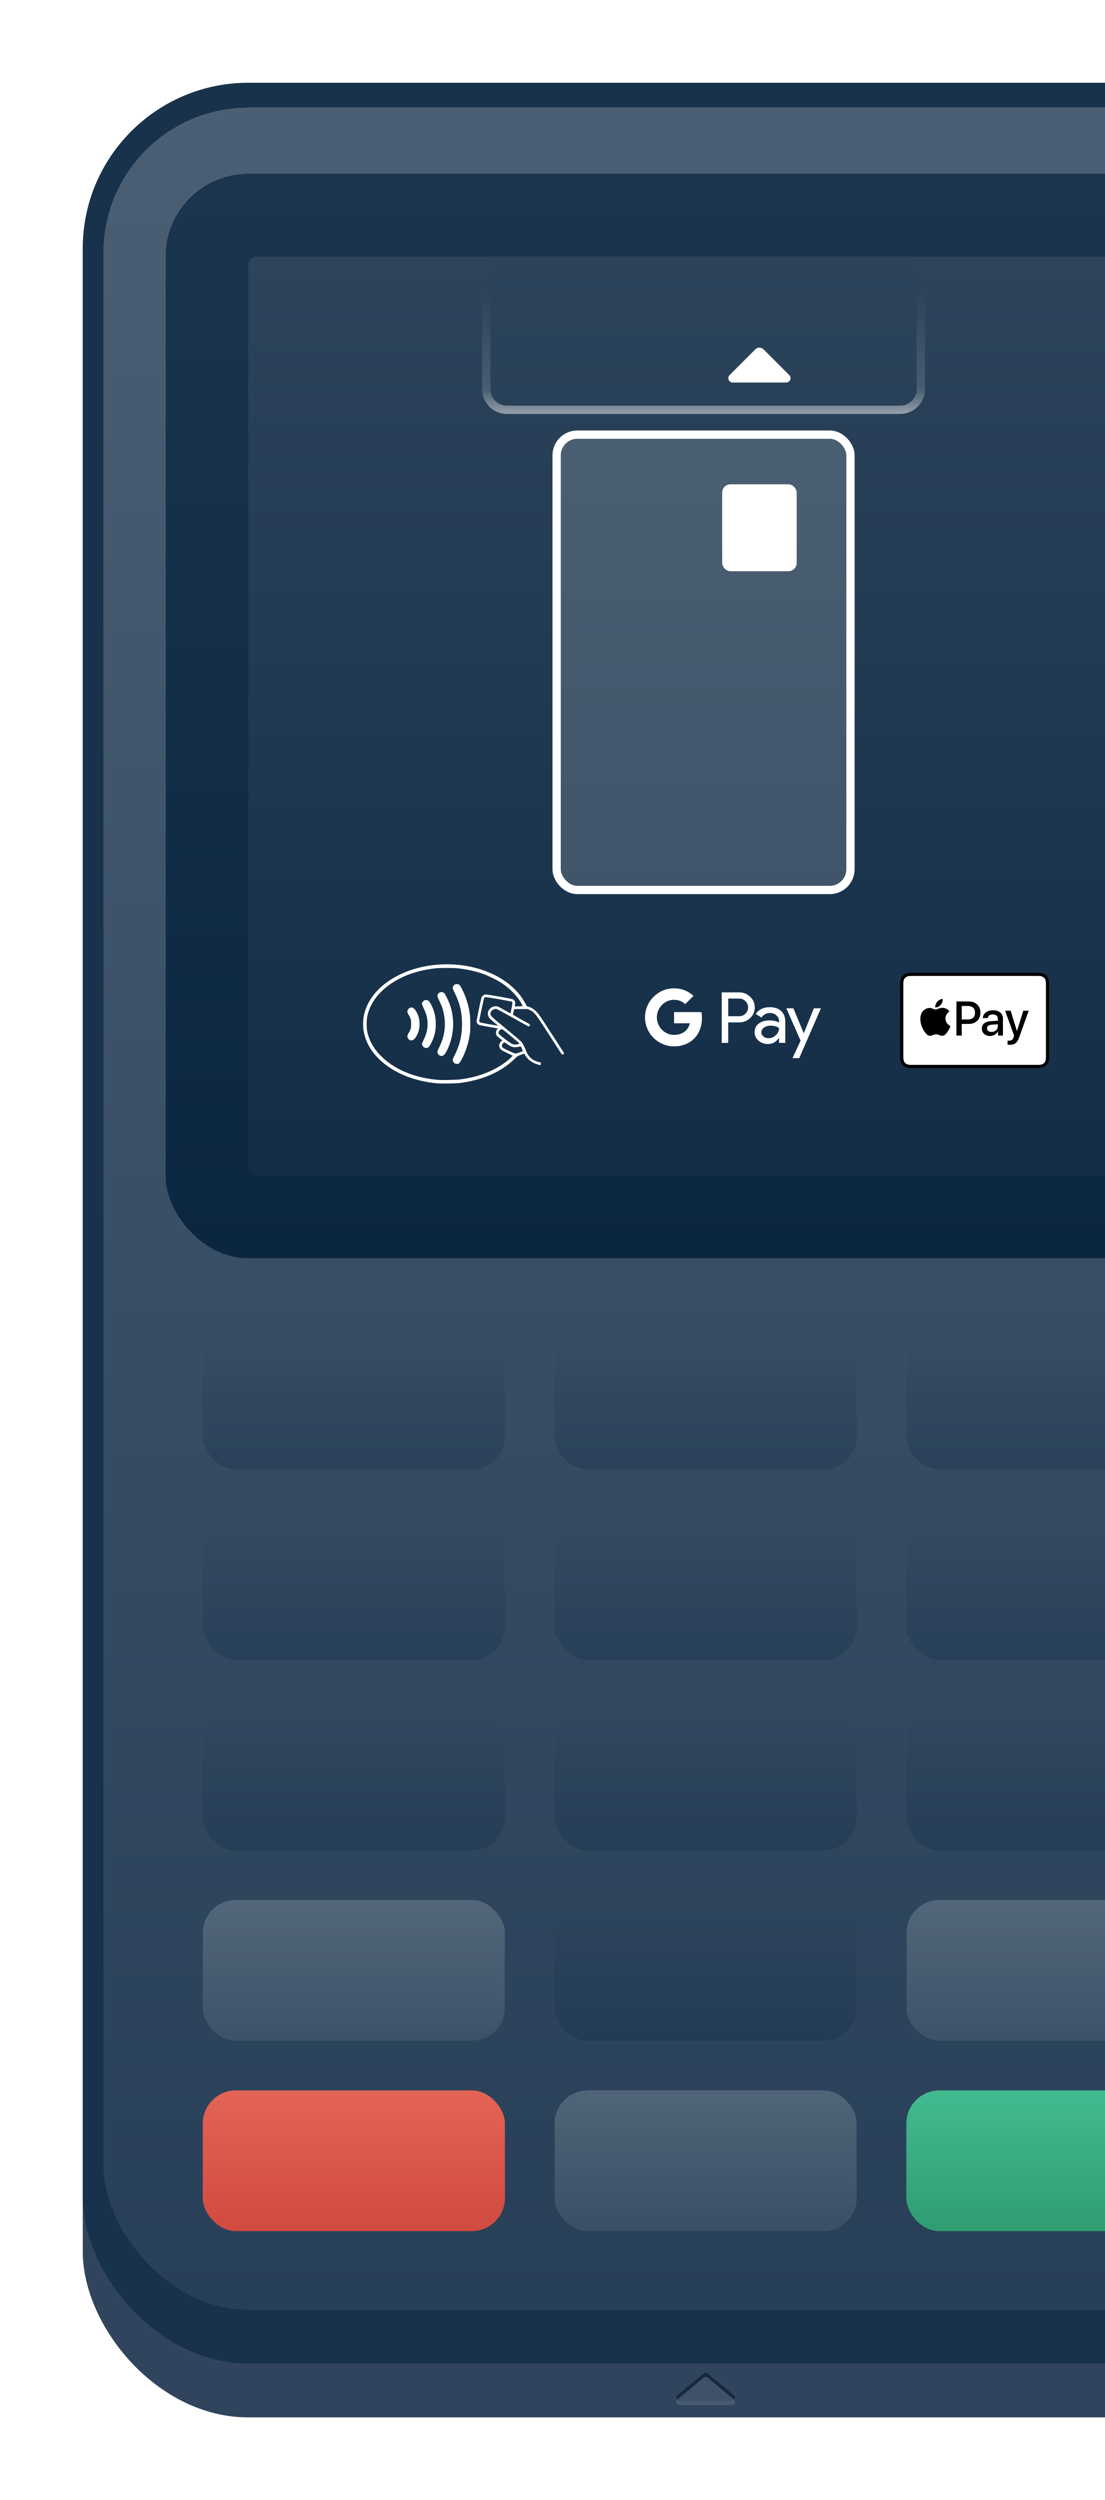 <svg width="267" height="604" viewBox="0 0 267 604" fill="none" xmlns="http://www.w3.org/2000/svg">
<g filter="url(#filter0_d_1_435)">
<g clip-path="url(#clip0_1_435)">
<rect x="20" width="301" height="564" rx="40" fill="#30455D"/>
<g filter="url(#filter1_dii_1_435)">
<rect x="20" width="301" height="552" rx="40" fill="#18324B"/>
<g filter="url(#filter2_di_1_435)">
<rect x="25" y="5" width="291" height="532" rx="35" fill="url(#paint0_linear_1_435)" shape-rendering="crispEdges"/>
<g filter="url(#filter3_d_1_435)">
<rect x="40" y="20" width="261" height="262" rx="20" fill="url(#paint1_linear_1_435)" shape-rendering="crispEdges"/>
<g clip-path="url(#clip1_1_435)">
<rect x="60" y="40" width="221" height="222" rx="2" fill="url(#paint2_linear_1_435)"/>
<rect x="134.5" y="83" width="71" height="110" rx="5" fill="url(#paint3_linear_1_435)"/>
<rect x="134.5" y="83" width="71" height="110" rx="5" stroke="white" stroke-width="2"/>
<rect x="174.5" y="95" width="18" height="21" rx="2" fill="white"/>
<path d="M116.5 39H223.5V72C223.5 75.314 220.814 78 217.5 78H122.5C119.186 78 116.5 75.314 116.5 72V39Z" fill="url(#paint4_linear_1_435)"/>
<path d="M118.5 39H221.5V72C221.5 74.209 219.709 76 217.5 76H122.5C120.291 76 118.5 74.209 118.5 72V39Z" fill="url(#paint5_linear_1_435)"/>
<g clip-path="url(#clip2_1_435)">
<path d="M184.5 62.407L190.7 68.607C190.849 68.753 190.952 68.941 190.994 69.145C191.036 69.35 191.016 69.563 190.936 69.756C190.857 69.95 190.721 70.115 190.548 70.231C190.374 70.347 190.169 70.408 189.96 70.407H177.04C176.831 70.408 176.626 70.347 176.453 70.231C176.279 70.115 176.143 69.95 176.064 69.756C175.984 69.563 175.964 69.35 176.006 69.145C176.048 68.941 176.151 68.753 176.3 68.607L182.5 62.407C182.63 62.274 182.786 62.168 182.958 62.096C183.129 62.024 183.314 61.987 183.5 61.987C183.686 61.987 183.871 62.024 184.042 62.096C184.214 62.168 184.37 62.274 184.5 62.407Z" fill="white"/>
</g>
<g clip-path="url(#clip3_1_435)">
<path fill-rule="evenodd" clip-rule="evenodd" d="M105.694 239.718C99.909 239.211 94.805 237.064 91.48 233.742C89.585 231.849 88.436 229.796 87.917 227.375C87.681 226.274 87.682 224.446 87.92 223.336C88.641 219.97 90.816 217.026 94.24 214.78C102.051 209.658 114.016 209.684 121.753 214.84C122.781 215.524 123.445 216.068 124.374 216.986C125.547 218.145 126.372 219.295 127.243 220.988C127.275 221.051 127.434 221.13 127.597 221.164C128.146 221.278 128.877 221.705 129.467 222.255C129.924 222.682 130.278 223.147 131.15 224.466C132.03 225.796 136.011 231.943 136.253 232.346C136.347 232.502 136.161 232.753 135.951 232.753C135.802 232.753 135.696 232.654 135.477 232.309C135.321 232.064 134.306 230.488 133.22 228.806C129.379 222.857 129.17 222.58 128.1 222.045L127.537 221.764H125.885C124.235 221.764 124.233 221.764 124.193 221.938C123.973 222.89 123.933 223.123 123.981 223.167C124.011 223.195 124.949 223.729 126.064 224.354L128.092 225.489L127.965 225.755C127.896 225.901 127.816 226.02 127.787 226.02C127.759 226.02 126.053 225.076 123.995 223.921C121.938 222.766 120.134 221.788 119.987 221.747C119.402 221.585 118.503 222.234 118.503 222.818C118.503 223.409 118.678 223.581 122.293 226.542C124.549 228.389 125.839 229.499 126.036 229.761C126.395 230.238 126.757 230.941 127.091 231.808C127.679 233.331 128.635 234.181 130.202 234.575L130.719 234.704L130.675 234.986C130.651 235.142 130.618 235.285 130.601 235.304C130.535 235.38 129.496 235.048 128.894 234.759C127.953 234.307 127.307 233.663 126.672 232.545C126.667 232.537 126.299 232.663 125.853 232.826C125.061 233.115 125.025 233.138 124.277 233.868C121.089 236.979 116.516 238.967 110.996 239.643C110.101 239.753 106.648 239.801 105.694 239.718ZM111.189 238.76C113.722 238.425 115.686 237.922 117.742 237.08C119.9 236.197 121.935 234.927 123.359 233.576L123.92 233.044L122.508 232.369C120.999 231.648 120.85 231.528 120.657 230.884C120.535 230.477 120.673 230.045 121.058 229.626L121.358 229.301L120.704 228.803C120.186 228.41 120.023 228.238 119.923 227.977C119.762 227.554 119.82 227.098 120.082 226.729L120.281 226.45L118.212 226.085C117.073 225.885 116.012 225.683 115.854 225.636C115.543 225.545 115.228 225.192 115.146 224.845C115.102 224.66 116.116 219.707 116.343 219.001C116.444 218.685 116.878 218.303 117.204 218.241C117.546 218.177 123.647 219.25 123.95 219.427C124.431 219.708 124.583 220.16 124.431 220.854L124.367 221.145L124.704 221.144C124.89 221.144 125.33 221.122 125.681 221.094L126.32 221.044L126.003 220.456C125.044 218.675 123.311 216.883 121.173 215.459C120.175 214.795 118.044 213.745 116.761 213.286C114.937 212.633 112.73 212.144 110.608 211.923C109.445 211.801 106.398 211.803 105.268 211.926C102.561 212.219 100.103 212.832 97.953 213.748C92.978 215.87 89.632 219.384 88.776 223.389C88.552 224.436 88.534 226.268 88.739 227.22C89.192 229.325 90.181 231.146 91.79 232.842C95.069 236.296 100.076 238.417 106.081 238.897C106.885 238.962 110.371 238.868 111.189 238.76ZM109.403 234.181C109.469 234.532 109.783 234.901 110.093 234.99C110.227 235.03 110.384 235.047 110.441 235.03C110.498 235.013 110.591 234.998 110.648 234.998C110.934 234.998 111.274 234.536 111.818 233.413C112.716 231.554 113.278 229.656 113.558 227.53C113.709 226.377 113.671 223.991 113.482 222.732C113.175 220.697 112.553 218.742 111.646 216.96C111.416 216.511 111.143 216.061 111.038 215.963C110.764 215.705 110.191 215.665 109.85 215.88C109.601 216.036 109.371 216.435 109.371 216.709C109.371 216.784 109.593 217.299 109.865 217.853C111.134 220.437 111.644 222.592 111.644 225.363C111.644 228.229 111.068 230.591 109.741 233.157C109.413 233.792 109.36 233.951 109.403 234.181ZM106.4 233.059C105.925 232.92 105.583 232.338 105.72 231.901C105.753 231.795 105.977 231.308 106.217 230.819C107.233 228.747 107.656 226.525 107.448 224.344C107.278 222.552 106.957 221.422 106.148 219.768C105.605 218.659 105.58 218.487 105.895 218.04C106.196 217.615 106.945 217.546 107.338 217.907C107.611 218.157 108.459 219.929 108.786 220.932C109.87 224.252 109.705 227.815 108.316 231.077C107.605 232.747 107.105 233.264 106.4 233.059ZM101.977 230.344C102.046 230.657 102.299 230.967 102.592 231.099C102.723 231.159 102.944 231.191 103.083 231.173C103.538 231.11 103.762 230.867 104.216 229.947C105.009 228.339 105.293 227.143 105.296 225.401C105.298 223.707 104.994 222.384 104.252 220.859C103.77 219.868 103.49 219.597 102.95 219.597C102.628 219.597 102.53 219.635 102.301 219.851C101.836 220.29 101.849 220.511 102.398 221.622C103.648 224.152 103.635 226.647 102.356 229.237C102.007 229.943 101.935 230.153 101.977 230.344ZM99.039 229.274C98.806 229.178 98.541 228.862 98.462 228.587C98.374 228.279 98.446 228.035 98.795 227.462C99.244 226.723 99.348 226.327 99.348 225.363C99.348 224.398 99.244 224.002 98.795 223.264C98.643 223.013 98.49 222.713 98.455 222.597C98.311 222.111 98.716 221.514 99.261 221.412C99.722 221.326 100.039 221.532 100.464 222.194C101.692 224.112 101.692 226.674 100.463 228.576C100.029 229.247 99.546 229.484 99.039 229.274ZM126.302 231.945C126.279 231.968 125.924 232.107 125.513 232.254C125.101 232.401 124.653 232.519 124.517 232.516C124.208 232.508 121.612 231.273 121.424 231.044C121.208 230.781 121.249 230.337 121.514 230.053C121.637 229.921 121.798 229.813 121.872 229.813C121.945 229.813 122.236 229.983 122.518 230.19C123.552 230.952 124.1 231.113 125.045 230.932L125.132 230.915C125.551 230.835 125.738 230.799 125.857 230.872C125.954 230.932 126.007 231.063 126.102 231.3L126.126 231.361C126.246 231.659 126.325 231.922 126.302 231.945ZM125.104 230.267C125.489 230.189 125.531 230.163 125.465 230.04C125.391 229.902 121.8 226.921 121.489 226.739C121.232 226.589 121.023 226.624 120.81 226.852C120.186 227.521 120.259 227.661 121.875 228.9C123.823 230.394 124.031 230.482 125.104 230.267ZM119.378 224.975C119.875 225.385 120.283 225.736 120.283 225.754C120.283 225.807 120.216 225.797 118.068 225.412C116.957 225.213 115.99 225.003 115.921 224.946C115.851 224.888 115.794 224.749 115.794 224.637C115.795 224.414 116.928 219.161 117.002 219.042C117.14 218.818 117.465 218.849 120.444 219.373C122.122 219.668 123.556 219.929 123.63 219.952C123.875 220.028 123.87 220.357 123.605 221.611L123.347 222.836L123.034 222.656C121.547 221.801 120.474 221.221 120.236 221.142C119.9 221.031 119.306 221.086 118.972 221.258C118.301 221.605 117.884 222.21 117.884 222.835C117.884 223.584 118.147 223.962 119.378 224.975Z" fill="white"/>
</g>
<g clip-path="url(#clip4_1_435)">
<path fill-rule="evenodd" clip-rule="evenodd" d="M165.567 220.587C164.836 219.891 163.909 219.535 162.874 219.535C161.043 219.535 159.489 220.768 158.933 222.429V222.429C158.791 222.853 158.713 223.305 158.713 223.771C158.713 224.238 158.791 224.69 158.933 225.113L158.933 225.113C159.489 226.775 161.043 228.008 162.874 228.008C163.823 228.008 164.634 227.76 165.264 227.337L165.264 227.337C166.011 226.835 166.503 226.086 166.666 225.206H162.874V222.505H169.494C169.573 222.961 169.615 223.437 169.615 223.931C169.615 226.065 168.851 227.87 167.527 229.091H167.526C166.363 230.162 164.768 230.783 162.874 230.783C160.132 230.783 157.758 229.211 156.602 226.92C156.125 225.974 155.855 224.904 155.855 223.771C155.855 222.639 156.125 221.57 156.602 220.623L156.602 220.623C157.758 218.332 160.132 216.76 162.874 216.76C164.767 216.76 166.354 217.455 167.57 218.587L165.567 220.588V220.587ZM175.957 229.939V224.997V224.996H178.551C179.619 224.996 180.518 224.65 181.246 223.957C181.997 223.264 182.372 222.4 182.372 221.366C182.372 220.355 181.997 219.497 181.246 218.793C180.507 218.089 179.608 217.736 178.551 217.736H174.388V229.939H175.957ZM175.957 223.497V219.236V219.235H178.585C179.211 219.235 179.728 219.451 180.138 219.883C180.558 220.303 180.769 220.798 180.769 221.366C180.769 221.945 180.558 222.446 180.138 222.866C179.728 223.286 179.211 223.497 178.585 223.497H175.957ZM188.737 222.244C188.065 221.625 187.15 221.315 185.989 221.315C184.499 221.315 183.373 221.861 182.61 222.951L183.993 223.821C184.505 223.082 185.198 222.713 186.074 222.713C186.654 222.713 187.159 222.903 187.592 223.284C188.024 223.664 188.241 224.127 188.241 224.672V225.031C187.638 224.69 186.87 224.519 185.938 224.519C184.846 224.519 183.973 224.776 183.319 225.287C182.665 225.798 182.338 226.485 182.338 227.349C182.338 228.167 182.648 228.848 183.268 229.394C183.888 229.939 184.659 230.212 185.58 230.212C186.66 230.212 187.525 229.734 188.173 228.78H188.242V229.939H189.743V224.792C189.743 223.713 189.408 222.864 188.737 222.244ZM184.479 228.405C184.132 228.132 183.959 227.792 183.959 227.382C183.959 226.928 184.172 226.549 184.598 226.242C185.024 225.935 185.556 225.781 186.193 225.781C187.069 225.781 187.751 225.974 188.241 226.361C188.241 227.019 187.982 227.593 187.465 228.082C186.947 228.57 186.359 228.814 185.699 228.814C185.233 228.814 184.826 228.678 184.479 228.405ZM193.12 233.62L198.359 221.588H196.652L194.23 227.587H194.195L191.704 221.588H189.998L193.445 229.41L191.5 233.62H193.12Z" fill="white"/>
</g>
<g clip-path="url(#clip5_1_435)">
<path d="M250.276 213H220.724C220.601 213 220.478 213 220.355 213.001C220.251 213.001 220.147 213.003 220.044 213.005C219.818 213.012 219.59 213.025 219.367 213.065C219.14 213.106 218.929 213.172 218.723 213.277C218.521 213.38 218.336 213.514 218.175 213.675C218.014 213.835 217.88 214.02 217.777 214.222C217.672 214.428 217.606 214.638 217.565 214.865C217.525 215.088 217.511 215.316 217.505 215.541C217.502 215.645 217.501 215.748 217.501 215.852C217.5 215.975 217.5 216.098 217.5 216.221V232.803C217.5 232.926 217.5 233.049 217.501 233.172C217.501 233.275 217.502 233.379 217.505 233.482C217.511 233.708 217.525 233.935 217.565 234.158C217.606 234.385 217.672 234.596 217.777 234.801C217.88 235.004 218.014 235.189 218.175 235.349C218.336 235.51 218.521 235.644 218.723 235.746C218.929 235.851 219.14 235.918 219.367 235.959C219.59 235.998 219.818 236.012 220.044 236.018C220.147 236.02 220.251 236.022 220.355 236.022C220.478 236.023 220.601 236.023 220.724 236.023H250.276C250.399 236.023 250.522 236.023 250.645 236.022C250.749 236.022 250.852 236.02 250.956 236.018C251.182 236.012 251.41 235.998 251.633 235.959C251.86 235.918 252.071 235.851 252.277 235.746C252.479 235.644 252.664 235.51 252.825 235.349C252.985 235.189 253.12 235.004 253.223 234.801C253.328 234.596 253.395 234.385 253.435 234.158C253.475 233.935 253.488 233.708 253.494 233.482C253.497 233.379 253.499 233.275 253.499 233.172C253.5 233.049 253.5 232.926 253.5 232.803V216.221C253.5 216.098 253.5 215.975 253.499 215.852C253.499 215.748 253.497 215.645 253.494 215.541C253.488 215.316 253.475 215.088 253.435 214.865C253.395 214.638 253.328 214.428 253.223 214.222C253.12 214.02 252.985 213.835 252.825 213.675C252.664 213.514 252.479 213.38 252.277 213.277C252.071 213.172 251.86 213.106 251.633 213.065C251.41 213.025 251.182 213.012 250.956 213.005C250.852 213.003 250.749 213.001 250.645 213.001C250.522 213 250.399 213 250.276 213Z" fill="black"/>
<path d="M250.276 213.767L250.64 213.768C250.738 213.769 250.837 213.77 250.936 213.773C251.108 213.777 251.309 213.787 251.497 213.82C251.66 213.85 251.797 213.894 251.929 213.961C252.058 214.027 252.177 214.113 252.281 214.217C252.385 214.321 252.472 214.44 252.539 214.571C252.605 214.701 252.65 214.837 252.679 215.002C252.712 215.187 252.722 215.389 252.726 215.562C252.729 215.66 252.73 215.758 252.731 215.858C252.732 215.979 252.732 216.1 252.732 216.221V232.803C252.732 232.924 252.732 233.045 252.731 233.168C252.73 233.266 252.729 233.364 252.726 233.462C252.722 233.634 252.712 233.836 252.678 234.024C252.65 234.186 252.605 234.322 252.538 234.453C252.472 234.584 252.385 234.703 252.282 234.806C252.177 234.91 252.059 234.997 251.928 235.063C251.797 235.13 251.66 235.174 251.499 235.203C251.307 235.237 251.097 235.247 250.939 235.251C250.84 235.253 250.74 235.254 250.639 235.255C250.518 235.256 250.397 235.256 250.276 235.256H220.719C220.6 235.256 220.48 235.256 220.358 235.255C220.259 235.254 220.16 235.253 220.064 235.251C219.903 235.247 219.693 235.237 219.502 235.203C219.339 235.174 219.203 235.129 219.071 235.062C218.941 234.996 218.822 234.91 218.718 234.806C218.614 234.702 218.528 234.584 218.461 234.453C218.395 234.322 218.35 234.186 218.321 234.022C218.287 233.834 218.278 233.633 218.273 233.462C218.27 233.363 218.269 233.265 218.269 233.167L218.268 232.879L218.268 232.803V216.221L218.268 216.145L218.269 215.857C218.269 215.759 218.27 215.66 218.273 215.562C218.278 215.39 218.287 215.189 218.321 215C218.35 214.838 218.395 214.701 218.462 214.57C218.528 214.44 218.614 214.321 218.718 214.217C218.822 214.113 218.941 214.027 219.072 213.961C219.202 213.894 219.339 213.85 219.502 213.82C219.69 213.787 219.892 213.777 220.065 213.773C220.163 213.77 220.261 213.769 220.359 213.768L220.724 213.767H250.276Z" fill="white"/>
<path d="M227.328 220.744C227.636 220.359 227.845 219.841 227.79 219.313C227.339 219.335 226.788 219.61 226.469 219.996C226.183 220.326 225.93 220.865 225.996 221.371C226.502 221.415 227.008 221.118 227.328 220.744ZM227.784 221.47C227.049 221.426 226.423 221.887 226.072 221.887C225.72 221.887 225.183 221.492 224.601 221.503C223.843 221.514 223.141 221.941 222.757 222.622C221.966 223.983 222.548 226.001 223.317 227.11C223.69 227.658 224.14 228.262 224.732 228.24C225.292 228.218 225.512 227.878 226.193 227.878C226.873 227.878 227.071 228.24 227.663 228.229C228.278 228.218 228.663 227.68 229.036 227.132C229.464 226.506 229.639 225.903 229.65 225.87C229.639 225.859 228.465 225.409 228.454 224.059C228.443 222.929 229.376 222.392 229.42 222.358C228.893 221.58 228.07 221.492 227.784 221.47ZM234.189 219.941C235.788 219.941 236.901 221.041 236.901 222.644C236.901 224.253 235.765 225.36 234.149 225.36H232.379V228.172H231.1V219.941H234.189ZM232.379 224.287H233.846C234.96 224.287 235.594 223.688 235.594 222.65C235.594 221.612 234.96 221.019 233.852 221.019H232.379V224.287ZM237.235 226.466C237.235 225.417 238.041 224.772 239.468 224.692L241.113 224.595V224.133C241.113 223.466 240.661 223.066 239.908 223.066C239.194 223.066 238.749 223.409 238.64 223.945H237.475C237.544 222.861 238.469 222.062 239.954 222.062C241.41 222.062 242.34 222.833 242.34 224.036V228.172H241.158V227.185H241.13C240.782 227.852 240.022 228.274 239.234 228.274C238.058 228.274 237.235 227.544 237.235 226.466ZM241.113 225.924V225.451L239.634 225.542C238.897 225.593 238.48 225.919 238.48 226.432C238.48 226.957 238.914 227.299 239.577 227.299C240.439 227.299 241.113 226.706 241.113 225.924ZM243.456 230.379V229.381C243.547 229.404 243.753 229.404 243.856 229.404C244.427 229.404 244.735 229.164 244.924 228.548C244.924 228.537 245.032 228.183 245.032 228.177L242.862 222.171H244.198L245.717 227.054H245.74L247.259 222.171H248.561L246.311 228.485C245.797 229.94 245.203 230.408 243.959 230.408C243.856 230.408 243.547 230.396 243.456 230.379Z" fill="black"/>
</g>
</g>
</g>
<g filter="url(#filter4_ddi_1_435)">
<rect x="49" y="295" width="73" height="34" rx="8" fill="url(#paint6_linear_1_435)" shape-rendering="crispEdges"/>
</g>
<g filter="url(#filter5_ddi_1_435)">
<rect x="134" y="295" width="73" height="34" rx="8" fill="url(#paint7_linear_1_435)" shape-rendering="crispEdges"/>
</g>
<g filter="url(#filter6_ddi_1_435)">
<rect x="219" y="295" width="73" height="34" rx="8" fill="url(#paint8_linear_1_435)" shape-rendering="crispEdges"/>
</g>
<g filter="url(#filter7_ddi_1_435)">
<rect x="49" y="341" width="73" height="34" rx="8" fill="url(#paint9_linear_1_435)" shape-rendering="crispEdges"/>
</g>
<g filter="url(#filter8_ddi_1_435)">
<rect x="134" y="341" width="73" height="34" rx="8" fill="url(#paint10_linear_1_435)" shape-rendering="crispEdges"/>
</g>
<g filter="url(#filter9_ddi_1_435)">
<rect x="219" y="341" width="73" height="34" rx="8" fill="url(#paint11_linear_1_435)" shape-rendering="crispEdges"/>
</g>
<g filter="url(#filter10_ddi_1_435)">
<rect x="49" y="387" width="73" height="34" rx="8" fill="url(#paint12_linear_1_435)" shape-rendering="crispEdges"/>
</g>
<g filter="url(#filter11_ddi_1_435)">
<rect x="134" y="387" width="73" height="34" rx="8" fill="url(#paint13_linear_1_435)" shape-rendering="crispEdges"/>
</g>
<g filter="url(#filter12_ddi_1_435)">
<rect x="219" y="387" width="73" height="34" rx="8" fill="url(#paint14_linear_1_435)" shape-rendering="crispEdges"/>
</g>
<g filter="url(#filter13_ddi_1_435)">
<rect x="49" y="433" width="73" height="34" rx="8" fill="url(#paint15_linear_1_435)" shape-rendering="crispEdges"/>
</g>
<g filter="url(#filter14_ddi_1_435)">
<rect x="134" y="433" width="73" height="34" rx="8" fill="url(#paint16_linear_1_435)" shape-rendering="crispEdges"/>
</g>
<g filter="url(#filter15_ddi_1_435)">
<rect x="219" y="433" width="73" height="34" rx="8" fill="url(#paint17_linear_1_435)" shape-rendering="crispEdges"/>
</g>
<g filter="url(#filter16_ddi_1_435)">
<rect x="49" y="479" width="73" height="34" rx="8" fill="url(#paint18_linear_1_435)"/>
</g>
<g filter="url(#filter17_ddi_1_435)">
<rect x="134" y="479" width="73" height="34" rx="8" fill="url(#paint19_linear_1_435)" shape-rendering="crispEdges"/>
</g>
<g filter="url(#filter18_ddi_1_435)">
<rect x="219" y="479" width="73" height="34" rx="8" fill="url(#paint20_linear_1_435)"/>
</g>
</g>
</g>
<g clip-path="url(#clip6_1_435)">
<path d="M177.39 560.7C177.316 560.793 177.221 560.868 177.114 560.92C177.007 560.972 176.889 560.999 176.77 561H164.23C164.08 560.999 163.933 560.956 163.806 560.875C163.679 560.795 163.577 560.68 163.512 560.544C163.448 560.409 163.423 560.257 163.44 560.108C163.457 559.959 163.516 559.817 163.61 559.7C163.735 559.861 163.918 559.969 164.12 560H176.77C176.969 560.003 177.161 559.931 177.31 559.8L177.39 559.7C177.504 559.842 177.566 560.018 177.566 560.2C177.566 560.382 177.504 560.558 177.39 560.7Z" fill="white" fill-opacity="0.12"/>
<path d="M171 553.42L177.28 558.58C177.408 558.685 177.501 558.826 177.545 558.986C177.59 559.145 177.583 559.315 177.527 559.47C177.471 559.626 177.369 559.761 177.233 559.856C177.097 559.95 176.936 560.001 176.77 560H164.23C164.065 559.999 163.905 559.947 163.771 559.851C163.637 559.756 163.536 559.621 163.481 559.466C163.426 559.31 163.421 559.142 163.465 558.983C163.51 558.825 163.602 558.684 163.73 558.58L169.98 553.42C170.123 553.301 170.304 553.236 170.49 553.236C170.676 553.236 170.857 553.301 171 553.42Z" fill="white" fill-opacity="0.07"/>
<path d="M171 553.42L177.28 558.58C177.442 558.715 177.545 558.908 177.565 559.117C177.586 559.327 177.523 559.536 177.39 559.7L171.01 554.42C170.883 554.315 170.726 554.252 170.561 554.239C170.396 554.226 170.232 554.265 170.09 554.35C165.8 557.89 163.63 559.67 163.61 559.7C163.478 559.535 163.417 559.325 163.439 559.115C163.462 558.906 163.566 558.713 163.73 558.58L169.98 553.42C170.123 553.301 170.304 553.236 170.49 553.236C170.676 553.236 170.857 553.301 171 553.42Z" fill="#06182C" fill-opacity="0.7"/>
</g>
</g>
</g>
<defs>
<filter id="filter0_d_1_435" x="0" y="0" width="341" height="604" filterUnits="userSpaceOnUse" color-interpolation-filters="sRGB">
<feFlood flood-opacity="0" result="BackgroundImageFix"/>
<feColorMatrix in="SourceAlpha" type="matrix" values="0 0 0 0 0 0 0 0 0 0 0 0 0 0 0 0 0 0 127 0" result="hardAlpha"/>
<feMorphology radius="10" operator="erode" in="SourceAlpha" result="effect1_dropShadow_1_435"/>
<feOffset dy="20"/>
<feGaussianBlur stdDeviation="15"/>
<feComposite in2="hardAlpha" operator="out"/>
<feColorMatrix type="matrix" values="0 0 0 0 0.149 0 0 0 0 0.224 0 0 0 0 0.302 0 0 0 1 0"/>
<feBlend mode="normal" in2="BackgroundImageFix" result="effect1_dropShadow_1_435"/>
<feBlend mode="normal" in="SourceGraphic" in2="effect1_dropShadow_1_435" result="shape"/>
</filter>
<filter id="filter1_dii_1_435" x="13" y="-5" width="315" height="566" filterUnits="userSpaceOnUse" color-interpolation-filters="sRGB">
<feFlood flood-opacity="0" result="BackgroundImageFix"/>
<feColorMatrix in="SourceAlpha" type="matrix" values="0 0 0 0 0 0 0 0 0 0 0 0 0 0 0 0 0 0 127 0" result="hardAlpha"/>
<feMorphology radius="1" operator="dilate" in="SourceAlpha" result="effect1_dropShadow_1_435"/>
<feOffset dy="2"/>
<feGaussianBlur stdDeviation="3"/>
<feComposite in2="hardAlpha" operator="out"/>
<feColorMatrix type="matrix" values="0 0 0 0 0.039 0 0 0 0 0.145 0 0 0 0 0.251 0 0 0 1 0"/>
<feBlend mode="normal" in2="BackgroundImageFix" result="effect1_dropShadow_1_435"/>
<feBlend mode="normal" in="SourceGraphic" in2="effect1_dropShadow_1_435" result="shape"/>
<feColorMatrix in="SourceAlpha" type="matrix" values="0 0 0 0 0 0 0 0 0 0 0 0 0 0 0 0 0 0 127 0" result="hardAlpha"/>
<feMorphology radius="1" operator="erode" in="SourceAlpha" result="effect2_innerShadow_1_435"/>
<feOffset dy="2"/>
<feGaussianBlur stdDeviation="1.5"/>
<feComposite in2="hardAlpha" operator="arithmetic" k2="-1" k3="1"/>
<feColorMatrix type="matrix" values="0 0 0 0 0.678 0 0 0 0 0.737 0 0 0 0 0.796 0 0 0 1 0"/>
<feBlend mode="normal" in2="shape" result="effect2_innerShadow_1_435"/>
<feColorMatrix in="SourceAlpha" type="matrix" values="0 0 0 0 0 0 0 0 0 0 0 0 0 0 0 0 0 0 127 0" result="hardAlpha"/>
<feMorphology radius="1" operator="erode" in="SourceAlpha" result="effect3_innerShadow_1_435"/>
<feOffset dy="-5"/>
<feGaussianBlur stdDeviation="1"/>
<feComposite in2="hardAlpha" operator="arithmetic" k2="-1" k3="1"/>
<feColorMatrix type="matrix" values="0 0 0 0 0.039 0 0 0 0 0.145 0 0 0 0 0.251 0 0 0 1 0"/>
<feBlend mode="normal" in2="effect2_innerShadow_1_435" result="effect3_innerShadow_1_435"/>
</filter>
<filter id="filter2_di_1_435" x="24" y="5" width="293" height="534" filterUnits="userSpaceOnUse" color-interpolation-filters="sRGB">
<feFlood flood-opacity="0" result="BackgroundImageFix"/>
<feColorMatrix in="SourceAlpha" type="matrix" values="0 0 0 0 0 0 0 0 0 0 0 0 0 0 0 0 0 0 127 0" result="hardAlpha"/>
<feOffset dy="1"/>
<feGaussianBlur stdDeviation="0.5"/>
<feComposite in2="hardAlpha" operator="out"/>
<feColorMatrix type="matrix" values="0 0 0 0 0.024 0 0 0 0 0.094 0 0 0 0 0.173 0 0 0 0.2 0"/>
<feBlend mode="normal" in2="BackgroundImageFix" result="effect1_dropShadow_1_435"/>
<feBlend mode="normal" in="SourceGraphic" in2="effect1_dropShadow_1_435" result="shape"/>
<feColorMatrix in="SourceAlpha" type="matrix" values="0 0 0 0 0 0 0 0 0 0 0 0 0 0 0 0 0 0 127 0" result="hardAlpha"/>
<feOffset dy="1"/>
<feGaussianBlur stdDeviation="0.5"/>
<feComposite in2="hardAlpha" operator="arithmetic" k2="-1" k3="1"/>
<feColorMatrix type="matrix" values="0 0 0 0 1 0 0 0 0 1 0 0 0 0 1 0 0 0 0.3 0"/>
<feBlend mode="normal" in2="shape" result="effect2_innerShadow_1_435"/>
</filter>
<filter id="filter3_d_1_435" x="39" y="20" width="263" height="264" filterUnits="userSpaceOnUse" color-interpolation-filters="sRGB">
<feFlood flood-opacity="0" result="BackgroundImageFix"/>
<feColorMatrix in="SourceAlpha" type="matrix" values="0 0 0 0 0 0 0 0 0 0 0 0 0 0 0 0 0 0 127 0" result="hardAlpha"/>
<feOffset dy="1"/>
<feGaussianBlur stdDeviation="0.5"/>
<feComposite in2="hardAlpha" operator="out"/>
<feColorMatrix type="matrix" values="0 0 0 0 1 0 0 0 0 1 0 0 0 0 1 0 0 0 0.1 0"/>
<feBlend mode="normal" in2="BackgroundImageFix" result="effect1_dropShadow_1_435"/>
<feBlend mode="normal" in="SourceGraphic" in2="effect1_dropShadow_1_435" result="shape"/>
</filter>
<filter id="filter4_ddi_1_435" x="44" y="293" width="83" height="45" filterUnits="userSpaceOnUse" color-interpolation-filters="sRGB">
<feFlood flood-opacity="0" result="BackgroundImageFix"/>
<feColorMatrix in="SourceAlpha" type="matrix" values="0 0 0 0 0 0 0 0 0 0 0 0 0 0 0 0 0 0 127 0" result="hardAlpha"/>
<feMorphology radius="1" operator="erode" in="SourceAlpha" result="effect1_dropShadow_1_435"/>
<feOffset dy="4"/>
<feGaussianBlur stdDeviation="3"/>
<feComposite in2="hardAlpha" operator="out"/>
<feColorMatrix type="matrix" values="0 0 0 0 0.024 0 0 0 0 0.094 0 0 0 0 0.173 0 0 0 0.65 0"/>
<feBlend mode="normal" in2="BackgroundImageFix" result="effect1_dropShadow_1_435"/>
<feColorMatrix in="SourceAlpha" type="matrix" values="0 0 0 0 0 0 0 0 0 0 0 0 0 0 0 0 0 0 127 0" result="hardAlpha"/>
<feMorphology radius="2" operator="dilate" in="SourceAlpha" result="effect2_dropShadow_1_435"/>
<feOffset/>
<feComposite in2="hardAlpha" operator="out"/>
<feColorMatrix type="matrix" values="0 0 0 0 0.024 0 0 0 0 0.094 0 0 0 0 0.173 0 0 0 0.4 0"/>
<feBlend mode="normal" in2="effect1_dropShadow_1_435" result="effect2_dropShadow_1_435"/>
<feBlend mode="normal" in="SourceGraphic" in2="effect2_dropShadow_1_435" result="shape"/>
<feColorMatrix in="SourceAlpha" type="matrix" values="0 0 0 0 0 0 0 0 0 0 0 0 0 0 0 0 0 0 127 0" result="hardAlpha"/>
<feOffset dy="1"/>
<feComposite in2="hardAlpha" operator="arithmetic" k2="-1" k3="1"/>
<feColorMatrix type="matrix" values="0 0 0 0 1 0 0 0 0 1 0 0 0 0 1 0 0 0 0.08 0"/>
<feBlend mode="normal" in2="shape" result="effect3_innerShadow_1_435"/>
</filter>
<filter id="filter5_ddi_1_435" x="129" y="293" width="83" height="45" filterUnits="userSpaceOnUse" color-interpolation-filters="sRGB">
<feFlood flood-opacity="0" result="BackgroundImageFix"/>
<feColorMatrix in="SourceAlpha" type="matrix" values="0 0 0 0 0 0 0 0 0 0 0 0 0 0 0 0 0 0 127 0" result="hardAlpha"/>
<feMorphology radius="1" operator="erode" in="SourceAlpha" result="effect1_dropShadow_1_435"/>
<feOffset dy="4"/>
<feGaussianBlur stdDeviation="3"/>
<feComposite in2="hardAlpha" operator="out"/>
<feColorMatrix type="matrix" values="0 0 0 0 0.024 0 0 0 0 0.094 0 0 0 0 0.173 0 0 0 0.65 0"/>
<feBlend mode="normal" in2="BackgroundImageFix" result="effect1_dropShadow_1_435"/>
<feColorMatrix in="SourceAlpha" type="matrix" values="0 0 0 0 0 0 0 0 0 0 0 0 0 0 0 0 0 0 127 0" result="hardAlpha"/>
<feMorphology radius="2" operator="dilate" in="SourceAlpha" result="effect2_dropShadow_1_435"/>
<feOffset/>
<feComposite in2="hardAlpha" operator="out"/>
<feColorMatrix type="matrix" values="0 0 0 0 0.024 0 0 0 0 0.094 0 0 0 0 0.173 0 0 0 0.4 0"/>
<feBlend mode="normal" in2="effect1_dropShadow_1_435" result="effect2_dropShadow_1_435"/>
<feBlend mode="normal" in="SourceGraphic" in2="effect2_dropShadow_1_435" result="shape"/>
<feColorMatrix in="SourceAlpha" type="matrix" values="0 0 0 0 0 0 0 0 0 0 0 0 0 0 0 0 0 0 127 0" result="hardAlpha"/>
<feOffset dy="1"/>
<feComposite in2="hardAlpha" operator="arithmetic" k2="-1" k3="1"/>
<feColorMatrix type="matrix" values="0 0 0 0 1 0 0 0 0 1 0 0 0 0 1 0 0 0 0.08 0"/>
<feBlend mode="normal" in2="shape" result="effect3_innerShadow_1_435"/>
</filter>
<filter id="filter6_ddi_1_435" x="214" y="293" width="83" height="45" filterUnits="userSpaceOnUse" color-interpolation-filters="sRGB">
<feFlood flood-opacity="0" result="BackgroundImageFix"/>
<feColorMatrix in="SourceAlpha" type="matrix" values="0 0 0 0 0 0 0 0 0 0 0 0 0 0 0 0 0 0 127 0" result="hardAlpha"/>
<feMorphology radius="1" operator="erode" in="SourceAlpha" result="effect1_dropShadow_1_435"/>
<feOffset dy="4"/>
<feGaussianBlur stdDeviation="3"/>
<feComposite in2="hardAlpha" operator="out"/>
<feColorMatrix type="matrix" values="0 0 0 0 0.024 0 0 0 0 0.094 0 0 0 0 0.173 0 0 0 0.65 0"/>
<feBlend mode="normal" in2="BackgroundImageFix" result="effect1_dropShadow_1_435"/>
<feColorMatrix in="SourceAlpha" type="matrix" values="0 0 0 0 0 0 0 0 0 0 0 0 0 0 0 0 0 0 127 0" result="hardAlpha"/>
<feMorphology radius="2" operator="dilate" in="SourceAlpha" result="effect2_dropShadow_1_435"/>
<feOffset/>
<feComposite in2="hardAlpha" operator="out"/>
<feColorMatrix type="matrix" values="0 0 0 0 0.024 0 0 0 0 0.094 0 0 0 0 0.173 0 0 0 0.4 0"/>
<feBlend mode="normal" in2="effect1_dropShadow_1_435" result="effect2_dropShadow_1_435"/>
<feBlend mode="normal" in="SourceGraphic" in2="effect2_dropShadow_1_435" result="shape"/>
<feColorMatrix in="SourceAlpha" type="matrix" values="0 0 0 0 0 0 0 0 0 0 0 0 0 0 0 0 0 0 127 0" result="hardAlpha"/>
<feOffset dy="1"/>
<feComposite in2="hardAlpha" operator="arithmetic" k2="-1" k3="1"/>
<feColorMatrix type="matrix" values="0 0 0 0 1 0 0 0 0 1 0 0 0 0 1 0 0 0 0.08 0"/>
<feBlend mode="normal" in2="shape" result="effect3_innerShadow_1_435"/>
</filter>
<filter id="filter7_ddi_1_435" x="44" y="339" width="83" height="45" filterUnits="userSpaceOnUse" color-interpolation-filters="sRGB">
<feFlood flood-opacity="0" result="BackgroundImageFix"/>
<feColorMatrix in="SourceAlpha" type="matrix" values="0 0 0 0 0 0 0 0 0 0 0 0 0 0 0 0 0 0 127 0" result="hardAlpha"/>
<feMorphology radius="1" operator="erode" in="SourceAlpha" result="effect1_dropShadow_1_435"/>
<feOffset dy="4"/>
<feGaussianBlur stdDeviation="3"/>
<feComposite in2="hardAlpha" operator="out"/>
<feColorMatrix type="matrix" values="0 0 0 0 0.024 0 0 0 0 0.094 0 0 0 0 0.173 0 0 0 0.65 0"/>
<feBlend mode="normal" in2="BackgroundImageFix" result="effect1_dropShadow_1_435"/>
<feColorMatrix in="SourceAlpha" type="matrix" values="0 0 0 0 0 0 0 0 0 0 0 0 0 0 0 0 0 0 127 0" result="hardAlpha"/>
<feMorphology radius="2" operator="dilate" in="SourceAlpha" result="effect2_dropShadow_1_435"/>
<feOffset/>
<feComposite in2="hardAlpha" operator="out"/>
<feColorMatrix type="matrix" values="0 0 0 0 0.024 0 0 0 0 0.094 0 0 0 0 0.173 0 0 0 0.4 0"/>
<feBlend mode="normal" in2="effect1_dropShadow_1_435" result="effect2_dropShadow_1_435"/>
<feBlend mode="normal" in="SourceGraphic" in2="effect2_dropShadow_1_435" result="shape"/>
<feColorMatrix in="SourceAlpha" type="matrix" values="0 0 0 0 0 0 0 0 0 0 0 0 0 0 0 0 0 0 127 0" result="hardAlpha"/>
<feOffset dy="1"/>
<feComposite in2="hardAlpha" operator="arithmetic" k2="-1" k3="1"/>
<feColorMatrix type="matrix" values="0 0 0 0 1 0 0 0 0 1 0 0 0 0 1 0 0 0 0.08 0"/>
<feBlend mode="normal" in2="shape" result="effect3_innerShadow_1_435"/>
</filter>
<filter id="filter8_ddi_1_435" x="129" y="339" width="83" height="45" filterUnits="userSpaceOnUse" color-interpolation-filters="sRGB">
<feFlood flood-opacity="0" result="BackgroundImageFix"/>
<feColorMatrix in="SourceAlpha" type="matrix" values="0 0 0 0 0 0 0 0 0 0 0 0 0 0 0 0 0 0 127 0" result="hardAlpha"/>
<feMorphology radius="1" operator="erode" in="SourceAlpha" result="effect1_dropShadow_1_435"/>
<feOffset dy="4"/>
<feGaussianBlur stdDeviation="3"/>
<feComposite in2="hardAlpha" operator="out"/>
<feColorMatrix type="matrix" values="0 0 0 0 0.024 0 0 0 0 0.094 0 0 0 0 0.173 0 0 0 0.65 0"/>
<feBlend mode="normal" in2="BackgroundImageFix" result="effect1_dropShadow_1_435"/>
<feColorMatrix in="SourceAlpha" type="matrix" values="0 0 0 0 0 0 0 0 0 0 0 0 0 0 0 0 0 0 127 0" result="hardAlpha"/>
<feMorphology radius="2" operator="dilate" in="SourceAlpha" result="effect2_dropShadow_1_435"/>
<feOffset/>
<feComposite in2="hardAlpha" operator="out"/>
<feColorMatrix type="matrix" values="0 0 0 0 0.024 0 0 0 0 0.094 0 0 0 0 0.173 0 0 0 0.4 0"/>
<feBlend mode="normal" in2="effect1_dropShadow_1_435" result="effect2_dropShadow_1_435"/>
<feBlend mode="normal" in="SourceGraphic" in2="effect2_dropShadow_1_435" result="shape"/>
<feColorMatrix in="SourceAlpha" type="matrix" values="0 0 0 0 0 0 0 0 0 0 0 0 0 0 0 0 0 0 127 0" result="hardAlpha"/>
<feOffset dy="1"/>
<feComposite in2="hardAlpha" operator="arithmetic" k2="-1" k3="1"/>
<feColorMatrix type="matrix" values="0 0 0 0 1 0 0 0 0 1 0 0 0 0 1 0 0 0 0.08 0"/>
<feBlend mode="normal" in2="shape" result="effect3_innerShadow_1_435"/>
</filter>
<filter id="filter9_ddi_1_435" x="214" y="339" width="83" height="45" filterUnits="userSpaceOnUse" color-interpolation-filters="sRGB">
<feFlood flood-opacity="0" result="BackgroundImageFix"/>
<feColorMatrix in="SourceAlpha" type="matrix" values="0 0 0 0 0 0 0 0 0 0 0 0 0 0 0 0 0 0 127 0" result="hardAlpha"/>
<feMorphology radius="1" operator="erode" in="SourceAlpha" result="effect1_dropShadow_1_435"/>
<feOffset dy="4"/>
<feGaussianBlur stdDeviation="3"/>
<feComposite in2="hardAlpha" operator="out"/>
<feColorMatrix type="matrix" values="0 0 0 0 0.024 0 0 0 0 0.094 0 0 0 0 0.173 0 0 0 0.65 0"/>
<feBlend mode="normal" in2="BackgroundImageFix" result="effect1_dropShadow_1_435"/>
<feColorMatrix in="SourceAlpha" type="matrix" values="0 0 0 0 0 0 0 0 0 0 0 0 0 0 0 0 0 0 127 0" result="hardAlpha"/>
<feMorphology radius="2" operator="dilate" in="SourceAlpha" result="effect2_dropShadow_1_435"/>
<feOffset/>
<feComposite in2="hardAlpha" operator="out"/>
<feColorMatrix type="matrix" values="0 0 0 0 0.024 0 0 0 0 0.094 0 0 0 0 0.173 0 0 0 0.4 0"/>
<feBlend mode="normal" in2="effect1_dropShadow_1_435" result="effect2_dropShadow_1_435"/>
<feBlend mode="normal" in="SourceGraphic" in2="effect2_dropShadow_1_435" result="shape"/>
<feColorMatrix in="SourceAlpha" type="matrix" values="0 0 0 0 0 0 0 0 0 0 0 0 0 0 0 0 0 0 127 0" result="hardAlpha"/>
<feOffset dy="1"/>
<feComposite in2="hardAlpha" operator="arithmetic" k2="-1" k3="1"/>
<feColorMatrix type="matrix" values="0 0 0 0 1 0 0 0 0 1 0 0 0 0 1 0 0 0 0.08 0"/>
<feBlend mode="normal" in2="shape" result="effect3_innerShadow_1_435"/>
</filter>
<filter id="filter10_ddi_1_435" x="44" y="385" width="83" height="45" filterUnits="userSpaceOnUse" color-interpolation-filters="sRGB">
<feFlood flood-opacity="0" result="BackgroundImageFix"/>
<feColorMatrix in="SourceAlpha" type="matrix" values="0 0 0 0 0 0 0 0 0 0 0 0 0 0 0 0 0 0 127 0" result="hardAlpha"/>
<feMorphology radius="1" operator="erode" in="SourceAlpha" result="effect1_dropShadow_1_435"/>
<feOffset dy="4"/>
<feGaussianBlur stdDeviation="3"/>
<feComposite in2="hardAlpha" operator="out"/>
<feColorMatrix type="matrix" values="0 0 0 0 0.024 0 0 0 0 0.094 0 0 0 0 0.173 0 0 0 0.65 0"/>
<feBlend mode="normal" in2="BackgroundImageFix" result="effect1_dropShadow_1_435"/>
<feColorMatrix in="SourceAlpha" type="matrix" values="0 0 0 0 0 0 0 0 0 0 0 0 0 0 0 0 0 0 127 0" result="hardAlpha"/>
<feMorphology radius="2" operator="dilate" in="SourceAlpha" result="effect2_dropShadow_1_435"/>
<feOffset/>
<feComposite in2="hardAlpha" operator="out"/>
<feColorMatrix type="matrix" values="0 0 0 0 0.024 0 0 0 0 0.094 0 0 0 0 0.173 0 0 0 0.4 0"/>
<feBlend mode="normal" in2="effect1_dropShadow_1_435" result="effect2_dropShadow_1_435"/>
<feBlend mode="normal" in="SourceGraphic" in2="effect2_dropShadow_1_435" result="shape"/>
<feColorMatrix in="SourceAlpha" type="matrix" values="0 0 0 0 0 0 0 0 0 0 0 0 0 0 0 0 0 0 127 0" result="hardAlpha"/>
<feOffset dy="1"/>
<feComposite in2="hardAlpha" operator="arithmetic" k2="-1" k3="1"/>
<feColorMatrix type="matrix" values="0 0 0 0 1 0 0 0 0 1 0 0 0 0 1 0 0 0 0.08 0"/>
<feBlend mode="normal" in2="shape" result="effect3_innerShadow_1_435"/>
</filter>
<filter id="filter11_ddi_1_435" x="129" y="385" width="83" height="45" filterUnits="userSpaceOnUse" color-interpolation-filters="sRGB">
<feFlood flood-opacity="0" result="BackgroundImageFix"/>
<feColorMatrix in="SourceAlpha" type="matrix" values="0 0 0 0 0 0 0 0 0 0 0 0 0 0 0 0 0 0 127 0" result="hardAlpha"/>
<feMorphology radius="1" operator="erode" in="SourceAlpha" result="effect1_dropShadow_1_435"/>
<feOffset dy="4"/>
<feGaussianBlur stdDeviation="3"/>
<feComposite in2="hardAlpha" operator="out"/>
<feColorMatrix type="matrix" values="0 0 0 0 0.024 0 0 0 0 0.094 0 0 0 0 0.173 0 0 0 0.65 0"/>
<feBlend mode="normal" in2="BackgroundImageFix" result="effect1_dropShadow_1_435"/>
<feColorMatrix in="SourceAlpha" type="matrix" values="0 0 0 0 0 0 0 0 0 0 0 0 0 0 0 0 0 0 127 0" result="hardAlpha"/>
<feMorphology radius="2" operator="dilate" in="SourceAlpha" result="effect2_dropShadow_1_435"/>
<feOffset/>
<feComposite in2="hardAlpha" operator="out"/>
<feColorMatrix type="matrix" values="0 0 0 0 0.024 0 0 0 0 0.094 0 0 0 0 0.173 0 0 0 0.4 0"/>
<feBlend mode="normal" in2="effect1_dropShadow_1_435" result="effect2_dropShadow_1_435"/>
<feBlend mode="normal" in="SourceGraphic" in2="effect2_dropShadow_1_435" result="shape"/>
<feColorMatrix in="SourceAlpha" type="matrix" values="0 0 0 0 0 0 0 0 0 0 0 0 0 0 0 0 0 0 127 0" result="hardAlpha"/>
<feOffset dy="1"/>
<feComposite in2="hardAlpha" operator="arithmetic" k2="-1" k3="1"/>
<feColorMatrix type="matrix" values="0 0 0 0 1 0 0 0 0 1 0 0 0 0 1 0 0 0 0.08 0"/>
<feBlend mode="normal" in2="shape" result="effect3_innerShadow_1_435"/>
</filter>
<filter id="filter12_ddi_1_435" x="214" y="385" width="83" height="45" filterUnits="userSpaceOnUse" color-interpolation-filters="sRGB">
<feFlood flood-opacity="0" result="BackgroundImageFix"/>
<feColorMatrix in="SourceAlpha" type="matrix" values="0 0 0 0 0 0 0 0 0 0 0 0 0 0 0 0 0 0 127 0" result="hardAlpha"/>
<feMorphology radius="1" operator="erode" in="SourceAlpha" result="effect1_dropShadow_1_435"/>
<feOffset dy="4"/>
<feGaussianBlur stdDeviation="3"/>
<feComposite in2="hardAlpha" operator="out"/>
<feColorMatrix type="matrix" values="0 0 0 0 0.024 0 0 0 0 0.094 0 0 0 0 0.173 0 0 0 0.65 0"/>
<feBlend mode="normal" in2="BackgroundImageFix" result="effect1_dropShadow_1_435"/>
<feColorMatrix in="SourceAlpha" type="matrix" values="0 0 0 0 0 0 0 0 0 0 0 0 0 0 0 0 0 0 127 0" result="hardAlpha"/>
<feMorphology radius="2" operator="dilate" in="SourceAlpha" result="effect2_dropShadow_1_435"/>
<feOffset/>
<feComposite in2="hardAlpha" operator="out"/>
<feColorMatrix type="matrix" values="0 0 0 0 0.024 0 0 0 0 0.094 0 0 0 0 0.173 0 0 0 0.4 0"/>
<feBlend mode="normal" in2="effect1_dropShadow_1_435" result="effect2_dropShadow_1_435"/>
<feBlend mode="normal" in="SourceGraphic" in2="effect2_dropShadow_1_435" result="shape"/>
<feColorMatrix in="SourceAlpha" type="matrix" values="0 0 0 0 0 0 0 0 0 0 0 0 0 0 0 0 0 0 127 0" result="hardAlpha"/>
<feOffset dy="1"/>
<feComposite in2="hardAlpha" operator="arithmetic" k2="-1" k3="1"/>
<feColorMatrix type="matrix" values="0 0 0 0 1 0 0 0 0 1 0 0 0 0 1 0 0 0 0.08 0"/>
<feBlend mode="normal" in2="shape" result="effect3_innerShadow_1_435"/>
</filter>
<filter id="filter13_ddi_1_435" x="44" y="431" width="83" height="45" filterUnits="userSpaceOnUse" color-interpolation-filters="sRGB">
<feFlood flood-opacity="0" result="BackgroundImageFix"/>
<feColorMatrix in="SourceAlpha" type="matrix" values="0 0 0 0 0 0 0 0 0 0 0 0 0 0 0 0 0 0 127 0" result="hardAlpha"/>
<feMorphology radius="1" operator="erode" in="SourceAlpha" result="effect1_dropShadow_1_435"/>
<feOffset dy="4"/>
<feGaussianBlur stdDeviation="3"/>
<feComposite in2="hardAlpha" operator="out"/>
<feColorMatrix type="matrix" values="0 0 0 0 0.024 0 0 0 0 0.094 0 0 0 0 0.173 0 0 0 0.65 0"/>
<feBlend mode="normal" in2="BackgroundImageFix" result="effect1_dropShadow_1_435"/>
<feColorMatrix in="SourceAlpha" type="matrix" values="0 0 0 0 0 0 0 0 0 0 0 0 0 0 0 0 0 0 127 0" result="hardAlpha"/>
<feMorphology radius="2" operator="dilate" in="SourceAlpha" result="effect2_dropShadow_1_435"/>
<feOffset/>
<feComposite in2="hardAlpha" operator="out"/>
<feColorMatrix type="matrix" values="0 0 0 0 0.024 0 0 0 0 0.094 0 0 0 0 0.173 0 0 0 0.4 0"/>
<feBlend mode="normal" in2="effect1_dropShadow_1_435" result="effect2_dropShadow_1_435"/>
<feBlend mode="normal" in="SourceGraphic" in2="effect2_dropShadow_1_435" result="shape"/>
<feColorMatrix in="SourceAlpha" type="matrix" values="0 0 0 0 0 0 0 0 0 0 0 0 0 0 0 0 0 0 127 0" result="hardAlpha"/>
<feOffset dy="1"/>
<feComposite in2="hardAlpha" operator="arithmetic" k2="-1" k3="1"/>
<feColorMatrix type="matrix" values="0 0 0 0 1 0 0 0 0 1 0 0 0 0 1 0 0 0 0.08 0"/>
<feBlend mode="normal" in2="shape" result="effect3_innerShadow_1_435"/>
</filter>
<filter id="filter14_ddi_1_435" x="129" y="431" width="83" height="45" filterUnits="userSpaceOnUse" color-interpolation-filters="sRGB">
<feFlood flood-opacity="0" result="BackgroundImageFix"/>
<feColorMatrix in="SourceAlpha" type="matrix" values="0 0 0 0 0 0 0 0 0 0 0 0 0 0 0 0 0 0 127 0" result="hardAlpha"/>
<feMorphology radius="1" operator="erode" in="SourceAlpha" result="effect1_dropShadow_1_435"/>
<feOffset dy="4"/>
<feGaussianBlur stdDeviation="3"/>
<feComposite in2="hardAlpha" operator="out"/>
<feColorMatrix type="matrix" values="0 0 0 0 0.024 0 0 0 0 0.094 0 0 0 0 0.173 0 0 0 0.65 0"/>
<feBlend mode="normal" in2="BackgroundImageFix" result="effect1_dropShadow_1_435"/>
<feColorMatrix in="SourceAlpha" type="matrix" values="0 0 0 0 0 0 0 0 0 0 0 0 0 0 0 0 0 0 127 0" result="hardAlpha"/>
<feMorphology radius="2" operator="dilate" in="SourceAlpha" result="effect2_dropShadow_1_435"/>
<feOffset/>
<feComposite in2="hardAlpha" operator="out"/>
<feColorMatrix type="matrix" values="0 0 0 0 0.024 0 0 0 0 0.094 0 0 0 0 0.173 0 0 0 0.4 0"/>
<feBlend mode="normal" in2="effect1_dropShadow_1_435" result="effect2_dropShadow_1_435"/>
<feBlend mode="normal" in="SourceGraphic" in2="effect2_dropShadow_1_435" result="shape"/>
<feColorMatrix in="SourceAlpha" type="matrix" values="0 0 0 0 0 0 0 0 0 0 0 0 0 0 0 0 0 0 127 0" result="hardAlpha"/>
<feOffset dy="1"/>
<feComposite in2="hardAlpha" operator="arithmetic" k2="-1" k3="1"/>
<feColorMatrix type="matrix" values="0 0 0 0 1 0 0 0 0 1 0 0 0 0 1 0 0 0 0.08 0"/>
<feBlend mode="normal" in2="shape" result="effect3_innerShadow_1_435"/>
</filter>
<filter id="filter15_ddi_1_435" x="214" y="431" width="83" height="45" filterUnits="userSpaceOnUse" color-interpolation-filters="sRGB">
<feFlood flood-opacity="0" result="BackgroundImageFix"/>
<feColorMatrix in="SourceAlpha" type="matrix" values="0 0 0 0 0 0 0 0 0 0 0 0 0 0 0 0 0 0 127 0" result="hardAlpha"/>
<feMorphology radius="1" operator="erode" in="SourceAlpha" result="effect1_dropShadow_1_435"/>
<feOffset dy="4"/>
<feGaussianBlur stdDeviation="3"/>
<feComposite in2="hardAlpha" operator="out"/>
<feColorMatrix type="matrix" values="0 0 0 0 0.024 0 0 0 0 0.094 0 0 0 0 0.173 0 0 0 0.65 0"/>
<feBlend mode="normal" in2="BackgroundImageFix" result="effect1_dropShadow_1_435"/>
<feColorMatrix in="SourceAlpha" type="matrix" values="0 0 0 0 0 0 0 0 0 0 0 0 0 0 0 0 0 0 127 0" result="hardAlpha"/>
<feMorphology radius="2" operator="dilate" in="SourceAlpha" result="effect2_dropShadow_1_435"/>
<feOffset/>
<feComposite in2="hardAlpha" operator="out"/>
<feColorMatrix type="matrix" values="0 0 0 0 0.024 0 0 0 0 0.094 0 0 0 0 0.173 0 0 0 0.4 0"/>
<feBlend mode="normal" in2="effect1_dropShadow_1_435" result="effect2_dropShadow_1_435"/>
<feBlend mode="normal" in="SourceGraphic" in2="effect2_dropShadow_1_435" result="shape"/>
<feColorMatrix in="SourceAlpha" type="matrix" values="0 0 0 0 0 0 0 0 0 0 0 0 0 0 0 0 0 0 127 0" result="hardAlpha"/>
<feOffset dy="1"/>
<feComposite in2="hardAlpha" operator="arithmetic" k2="-1" k3="1"/>
<feColorMatrix type="matrix" values="0 0 0 0 1 0 0 0 0 1 0 0 0 0 1 0 0 0 0.08 0"/>
<feBlend mode="normal" in2="shape" result="effect3_innerShadow_1_435"/>
</filter>
<filter id="filter16_ddi_1_435" x="44" y="477" width="83" height="45" filterUnits="userSpaceOnUse" color-interpolation-filters="sRGB">
<feFlood flood-opacity="0" result="BackgroundImageFix"/>
<feColorMatrix in="SourceAlpha" type="matrix" values="0 0 0 0 0 0 0 0 0 0 0 0 0 0 0 0 0 0 127 0" result="hardAlpha"/>
<feMorphology radius="1" operator="erode" in="SourceAlpha" result="effect1_dropShadow_1_435"/>
<feOffset dy="4"/>
<feGaussianBlur stdDeviation="3"/>
<feComposite in2="hardAlpha" operator="out"/>
<feColorMatrix type="matrix" values="0 0 0 0 0.024 0 0 0 0 0.094 0 0 0 0 0.173 0 0 0 0.65 0"/>
<feBlend mode="normal" in2="BackgroundImageFix" result="effect1_dropShadow_1_435"/>
<feColorMatrix in="SourceAlpha" type="matrix" values="0 0 0 0 0 0 0 0 0 0 0 0 0 0 0 0 0 0 127 0" result="hardAlpha"/>
<feMorphology radius="2" operator="dilate" in="SourceAlpha" result="effect2_dropShadow_1_435"/>
<feOffset/>
<feComposite in2="hardAlpha" operator="out"/>
<feColorMatrix type="matrix" values="0 0 0 0 0.024 0 0 0 0 0.094 0 0 0 0 0.173 0 0 0 0.4 0"/>
<feBlend mode="normal" in2="effect1_dropShadow_1_435" result="effect2_dropShadow_1_435"/>
<feBlend mode="normal" in="SourceGraphic" in2="effect2_dropShadow_1_435" result="shape"/>
<feColorMatrix in="SourceAlpha" type="matrix" values="0 0 0 0 0 0 0 0 0 0 0 0 0 0 0 0 0 0 127 0" result="hardAlpha"/>
<feOffset dy="1"/>
<feComposite in2="hardAlpha" operator="arithmetic" k2="-1" k3="1"/>
<feColorMatrix type="matrix" values="0 0 0 0 1 0 0 0 0 1 0 0 0 0 1 0 0 0 0.08 0"/>
<feBlend mode="normal" in2="shape" result="effect3_innerShadow_1_435"/>
</filter>
<filter id="filter17_ddi_1_435" x="129" y="477" width="83" height="45" filterUnits="userSpaceOnUse" color-interpolation-filters="sRGB">
<feFlood flood-opacity="0" result="BackgroundImageFix"/>
<feColorMatrix in="SourceAlpha" type="matrix" values="0 0 0 0 0 0 0 0 0 0 0 0 0 0 0 0 0 0 127 0" result="hardAlpha"/>
<feMorphology radius="1" operator="erode" in="SourceAlpha" result="effect1_dropShadow_1_435"/>
<feOffset dy="4"/>
<feGaussianBlur stdDeviation="3"/>
<feComposite in2="hardAlpha" operator="out"/>
<feColorMatrix type="matrix" values="0 0 0 0 0.024 0 0 0 0 0.094 0 0 0 0 0.173 0 0 0 0.65 0"/>
<feBlend mode="normal" in2="BackgroundImageFix" result="effect1_dropShadow_1_435"/>
<feColorMatrix in="SourceAlpha" type="matrix" values="0 0 0 0 0 0 0 0 0 0 0 0 0 0 0 0 0 0 127 0" result="hardAlpha"/>
<feMorphology radius="2" operator="dilate" in="SourceAlpha" result="effect2_dropShadow_1_435"/>
<feOffset/>
<feComposite in2="hardAlpha" operator="out"/>
<feColorMatrix type="matrix" values="0 0 0 0 0.024 0 0 0 0 0.094 0 0 0 0 0.173 0 0 0 0.4 0"/>
<feBlend mode="normal" in2="effect1_dropShadow_1_435" result="effect2_dropShadow_1_435"/>
<feBlend mode="normal" in="SourceGraphic" in2="effect2_dropShadow_1_435" result="shape"/>
<feColorMatrix in="SourceAlpha" type="matrix" values="0 0 0 0 0 0 0 0 0 0 0 0 0 0 0 0 0 0 127 0" result="hardAlpha"/>
<feOffset dy="1"/>
<feComposite in2="hardAlpha" operator="arithmetic" k2="-1" k3="1"/>
<feColorMatrix type="matrix" values="0 0 0 0 1 0 0 0 0 1 0 0 0 0 1 0 0 0 0.08 0"/>
<feBlend mode="normal" in2="shape" result="effect3_innerShadow_1_435"/>
</filter>
<filter id="filter18_ddi_1_435" x="214" y="477" width="83" height="45" filterUnits="userSpaceOnUse" color-interpolation-filters="sRGB">
<feFlood flood-opacity="0" result="BackgroundImageFix"/>
<feColorMatrix in="SourceAlpha" type="matrix" values="0 0 0 0 0 0 0 0 0 0 0 0 0 0 0 0 0 0 127 0" result="hardAlpha"/>
<feMorphology radius="1" operator="erode" in="SourceAlpha" result="effect1_dropShadow_1_435"/>
<feOffset dy="4"/>
<feGaussianBlur stdDeviation="3"/>
<feComposite in2="hardAlpha" operator="out"/>
<feColorMatrix type="matrix" values="0 0 0 0 0.024 0 0 0 0 0.094 0 0 0 0 0.173 0 0 0 0.65 0"/>
<feBlend mode="normal" in2="BackgroundImageFix" result="effect1_dropShadow_1_435"/>
<feColorMatrix in="SourceAlpha" type="matrix" values="0 0 0 0 0 0 0 0 0 0 0 0 0 0 0 0 0 0 127 0" result="hardAlpha"/>
<feMorphology radius="2" operator="dilate" in="SourceAlpha" result="effect2_dropShadow_1_435"/>
<feOffset/>
<feComposite in2="hardAlpha" operator="out"/>
<feColorMatrix type="matrix" values="0 0 0 0 0.024 0 0 0 0 0.094 0 0 0 0 0.173 0 0 0 0.4 0"/>
<feBlend mode="normal" in2="effect1_dropShadow_1_435" result="effect2_dropShadow_1_435"/>
<feBlend mode="normal" in="SourceGraphic" in2="effect2_dropShadow_1_435" result="shape"/>
<feColorMatrix in="SourceAlpha" type="matrix" values="0 0 0 0 0 0 0 0 0 0 0 0 0 0 0 0 0 0 127 0" result="hardAlpha"/>
<feOffset dy="1"/>
<feComposite in2="hardAlpha" operator="arithmetic" k2="-1" k3="1"/>
<feColorMatrix type="matrix" values="0 0 0 0 1 0 0 0 0 1 0 0 0 0 1 0 0 0 0.08 0"/>
<feBlend mode="normal" in2="shape" result="effect3_innerShadow_1_435"/>
</filter>
<linearGradient id="paint0_linear_1_435" x1="170.5" y1="5" x2="170.5" y2="537" gradientUnits="userSpaceOnUse">
<stop stop-color="#4B5F74"/>
<stop offset="1" stop-color="#273F57"/>
</linearGradient>
<linearGradient id="paint1_linear_1_435" x1="170.5" y1="20" x2="170.5" y2="282" gradientUnits="userSpaceOnUse">
<stop stop-color="#1C354E"/>
<stop offset="1" stop-color="#0B2641"/>
</linearGradient>
<linearGradient id="paint2_linear_1_435" x1="170.5" y1="40" x2="170.5" y2="262" gradientUnits="userSpaceOnUse">
<stop stop-color="#2D445B"/>
<stop offset="1" stop-color="#132D47"/>
</linearGradient>
<linearGradient id="paint3_linear_1_435" x1="170" y1="82" x2="170" y2="194" gradientUnits="userSpaceOnUse">
<stop stop-color="#4B5F72"/>
<stop offset="1" stop-color="#40556A"/>
</linearGradient>
<linearGradient id="paint4_linear_1_435" x1="170" y1="39" x2="170" y2="78" gradientUnits="userSpaceOnUse">
<stop offset="0.25" stop-color="white" stop-opacity="0"/>
<stop offset="0.85" stop-color="white" stop-opacity="0.15"/>
<stop offset="1" stop-color="white" stop-opacity="0.5"/>
</linearGradient>
<linearGradient id="paint5_linear_1_435" x1="170" y1="39" x2="170" y2="76" gradientUnits="userSpaceOnUse">
<stop stop-color="#2C435A"/>
<stop offset="1" stop-color="#294158"/>
</linearGradient>
<linearGradient id="paint6_linear_1_435" x1="85.5" y1="295" x2="85.5" y2="329" gradientUnits="userSpaceOnUse">
<stop stop-color="#0A2540" stop-opacity="0"/>
<stop offset="1" stop-color="#0A2540" stop-opacity="0.25"/>
</linearGradient>
<linearGradient id="paint7_linear_1_435" x1="170.5" y1="295" x2="170.5" y2="329" gradientUnits="userSpaceOnUse">
<stop stop-color="#0A2540" stop-opacity="0"/>
<stop offset="1" stop-color="#0A2540" stop-opacity="0.25"/>
</linearGradient>
<linearGradient id="paint8_linear_1_435" x1="255.5" y1="295" x2="255.5" y2="329" gradientUnits="userSpaceOnUse">
<stop stop-color="#0A2540" stop-opacity="0"/>
<stop offset="1" stop-color="#0A2540" stop-opacity="0.25"/>
</linearGradient>
<linearGradient id="paint9_linear_1_435" x1="85.5" y1="341" x2="85.5" y2="375" gradientUnits="userSpaceOnUse">
<stop stop-color="#0A2540" stop-opacity="0"/>
<stop offset="1" stop-color="#0A2540" stop-opacity="0.25"/>
</linearGradient>
<linearGradient id="paint10_linear_1_435" x1="170.5" y1="341" x2="170.5" y2="375" gradientUnits="userSpaceOnUse">
<stop stop-color="#0A2540" stop-opacity="0"/>
<stop offset="1" stop-color="#0A2540" stop-opacity="0.25"/>
</linearGradient>
<linearGradient id="paint11_linear_1_435" x1="255.5" y1="341" x2="255.5" y2="375" gradientUnits="userSpaceOnUse">
<stop stop-color="#0A2540" stop-opacity="0"/>
<stop offset="1" stop-color="#0A2540" stop-opacity="0.25"/>
</linearGradient>
<linearGradient id="paint12_linear_1_435" x1="85.5" y1="387" x2="85.5" y2="421" gradientUnits="userSpaceOnUse">
<stop stop-color="#0A2540" stop-opacity="0"/>
<stop offset="1" stop-color="#0A2540" stop-opacity="0.25"/>
</linearGradient>
<linearGradient id="paint13_linear_1_435" x1="170.5" y1="387" x2="170.5" y2="421" gradientUnits="userSpaceOnUse">
<stop stop-color="#0A2540" stop-opacity="0"/>
<stop offset="1" stop-color="#0A2540" stop-opacity="0.25"/>
</linearGradient>
<linearGradient id="paint14_linear_1_435" x1="255.5" y1="387" x2="255.5" y2="421" gradientUnits="userSpaceOnUse">
<stop stop-color="#0A2540" stop-opacity="0"/>
<stop offset="1" stop-color="#0A2540" stop-opacity="0.25"/>
</linearGradient>
<linearGradient id="paint15_linear_1_435" x1="85.5" y1="433" x2="85.5" y2="467" gradientUnits="userSpaceOnUse">
<stop stop-color="white" stop-opacity="0.18"/>
<stop offset="1" stop-color="white" stop-opacity="0.08"/>
</linearGradient>
<linearGradient id="paint16_linear_1_435" x1="170.5" y1="433" x2="170.5" y2="467" gradientUnits="userSpaceOnUse">
<stop stop-color="#0A2540" stop-opacity="0"/>
<stop offset="1" stop-color="#0A2540" stop-opacity="0.25"/>
</linearGradient>
<linearGradient id="paint17_linear_1_435" x1="255.5" y1="433" x2="255.5" y2="467" gradientUnits="userSpaceOnUse">
<stop stop-color="white" stop-opacity="0.18"/>
<stop offset="1" stop-color="white" stop-opacity="0.08"/>
</linearGradient>
<linearGradient id="paint18_linear_1_435" x1="85.5" y1="479" x2="85.5" y2="513" gradientUnits="userSpaceOnUse">
<stop stop-color="#E36456"/>
<stop offset="1" stop-color="#D14A3F"/>
</linearGradient>
<linearGradient id="paint19_linear_1_435" x1="170.5" y1="479" x2="170.5" y2="513" gradientUnits="userSpaceOnUse">
<stop stop-color="white" stop-opacity="0.18"/>
<stop offset="1" stop-color="white" stop-opacity="0.08"/>
</linearGradient>
<linearGradient id="paint20_linear_1_435" x1="255.5" y1="479" x2="255.5" y2="513" gradientUnits="userSpaceOnUse">
<stop stop-color="#42BB90"/>
<stop offset="1" stop-color="#2F9D71"/>
</linearGradient>
<clipPath id="clip0_1_435">
<rect x="20" width="301" height="564" rx="40" fill="white"/>
</clipPath>
<clipPath id="clip1_1_435">
<rect x="60" y="40" width="221" height="222" rx="2" fill="white"/>
</clipPath>
<clipPath id="clip2_1_435">
<rect width="16" height="9" fill="white" transform="translate(175.5 61.407)"/>
</clipPath>
<clipPath id="clip3_1_435">
<rect width="49" height="30" fill="white" transform="translate(87.5 210)"/>
</clipPath>
<clipPath id="clip4_1_435">
<rect width="43" height="18" fill="white" transform="translate(155.5 216)"/>
</clipPath>
<clipPath id="clip5_1_435">
<rect width="36" height="24" fill="white" transform="translate(217.5 213)"/>
</clipPath>
<clipPath id="clip6_1_435">
<rect width="15" height="8" fill="white" transform="translate(163 553)"/>
</clipPath>
</defs>
</svg>
